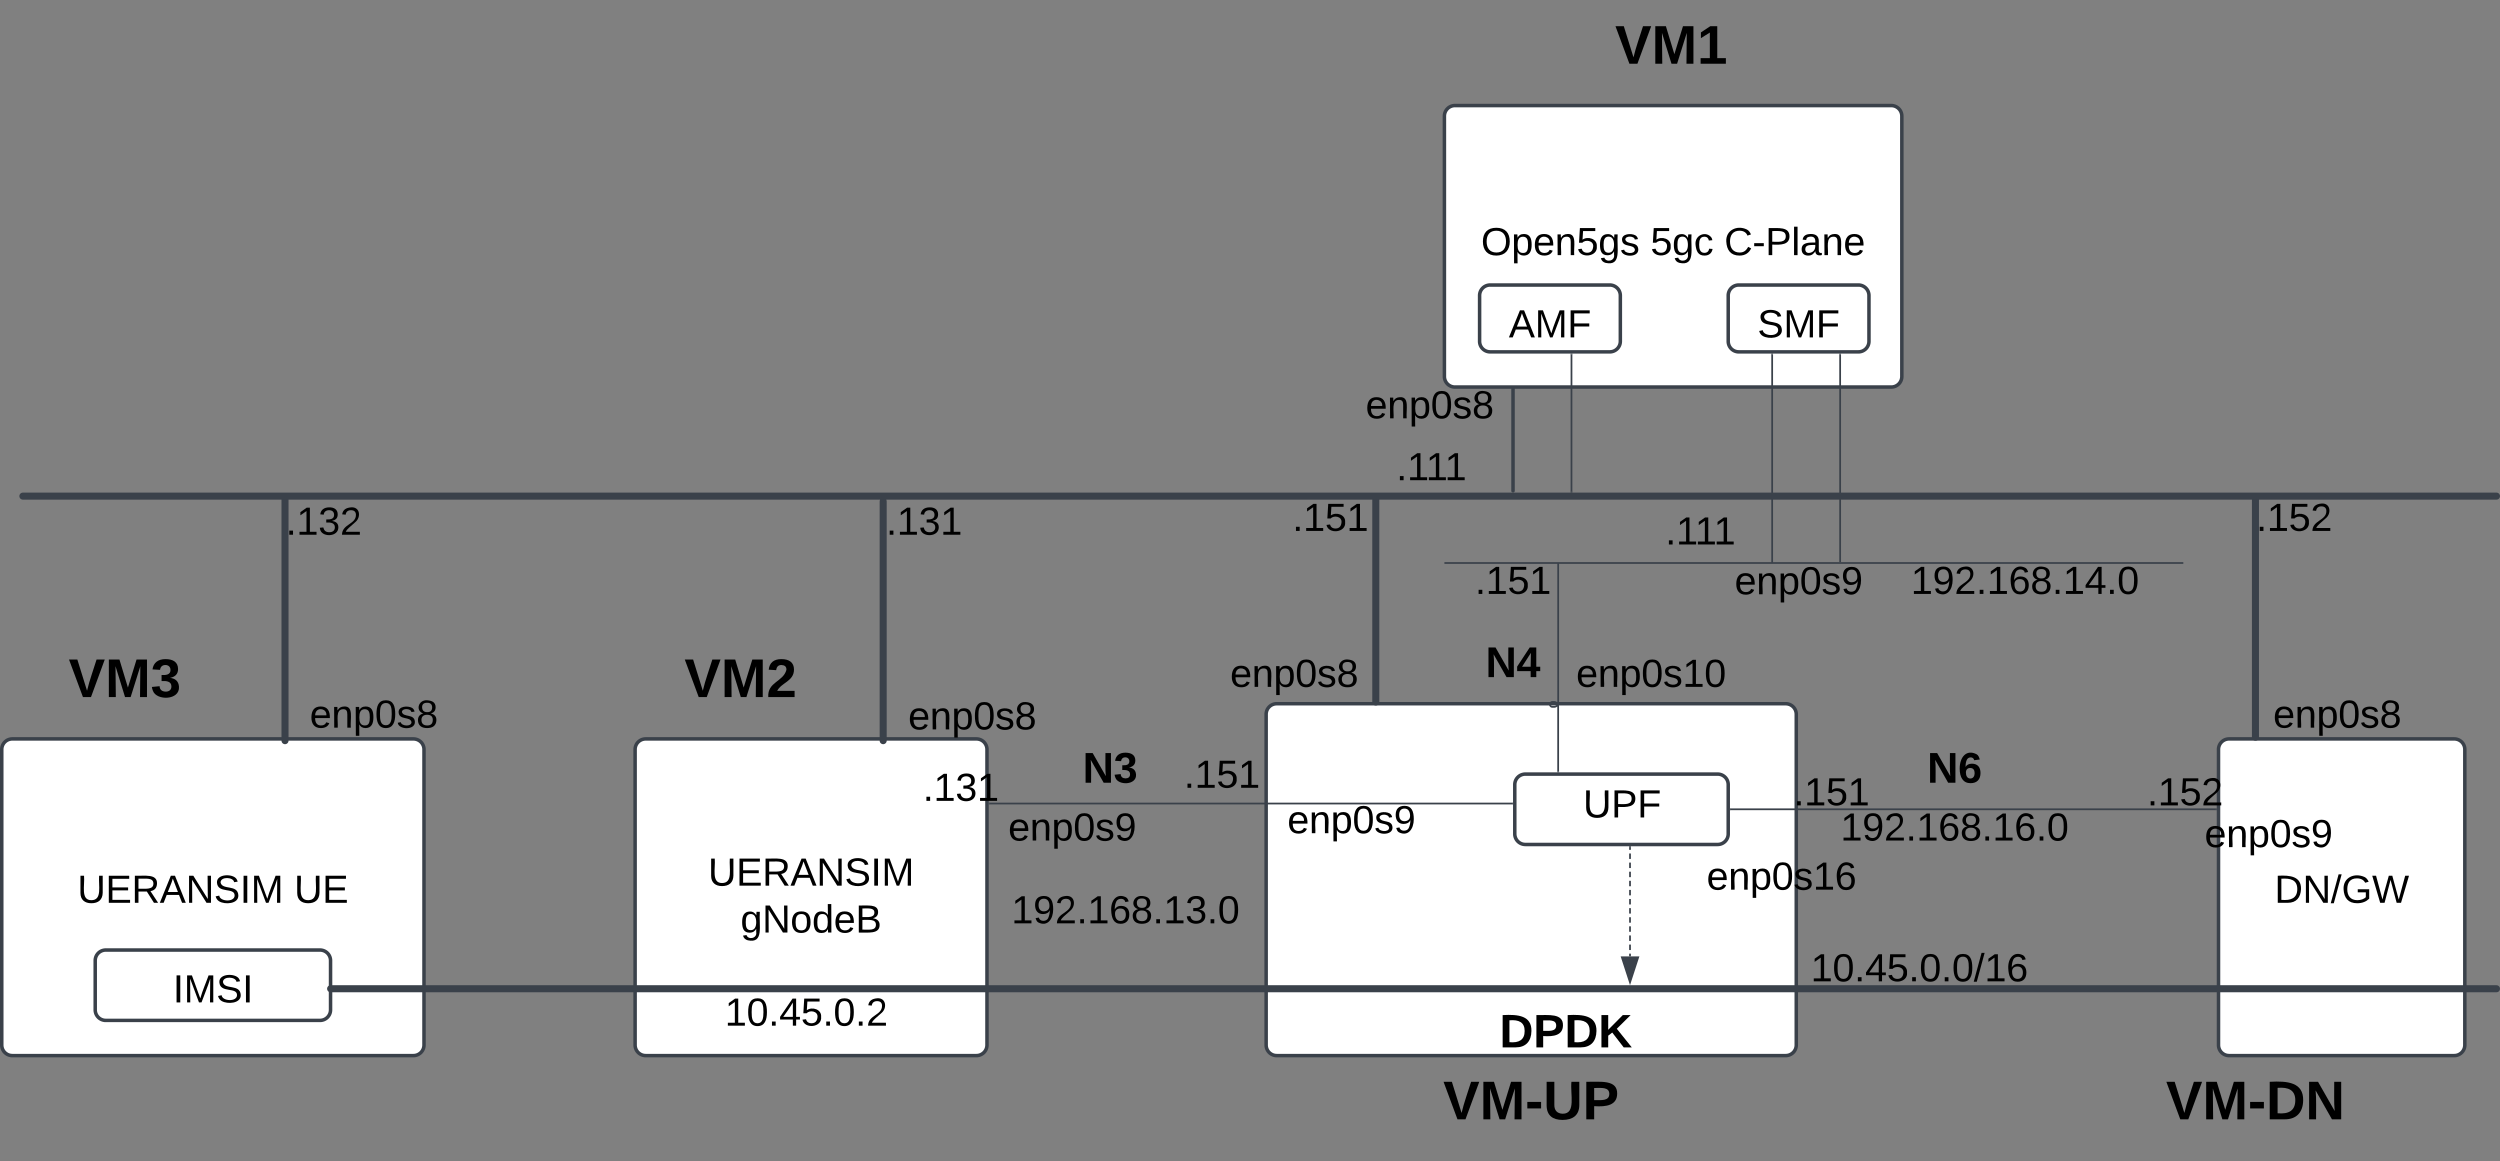 <svg xmlns="http://www.w3.org/2000/svg" xmlns:xlink="http://www.w3.org/1999/xlink" xmlns:lucid="lucid" width="1421" height="660"><rect width="100%" height="100%" fill="#808080" stroke="none"/><g transform="translate(201 140)" lucid:page-tab-id="0_0"><path d="M-200 286a6 6 0 0 1 6-6H34a6 6 0 0 1 6 6v168a6 6 0 0 1-6 6h-228a6 6 0 0 1-6-6z" stroke="#3a414a" stroke-width="2" fill="#fff"/><use xlink:href="#a" transform="matrix(1,0,0,1,-188,292) translate(30.994 81.153)"/><use xlink:href="#b" transform="matrix(1,0,0,1,-188,292) translate(154.204 81.153)"/><path d="M160 286a6 6 0 0 1 6-6h188a6 6 0 0 1 6 6v168a6 6 0 0 1-6 6H166a6 6 0 0 1-6-6z" stroke="#3a414a" stroke-width="2" fill="#fff"/><use xlink:href="#c" transform="matrix(1,0,0,1,172,292) translate(29.481 71.403)"/><use xlink:href="#d" transform="matrix(1,0,0,1,172,292) translate(47.907 98.069)"/><path d="M518.68 266a6 6 0 0 1 6-6H814a6 6 0 0 1 6 6v188a6 6 0 0 1-6 6H524.68a6 6 0 0 1-6-6zM1060 286a6 6 0 0 1 6-6h128a6 6 0 0 1 6 6v168a6 6 0 0 1-6 6h-128a6 6 0 0 1-6-6z" stroke="#3a414a" stroke-width="2" fill="#fff"/><use xlink:href="#e" transform="matrix(1,0,0,1,1072,292) translate(19.821 81.153)"/><path d="M620-74a6 6 0 0 1 6-6h248a6 6 0 0 1 6 6V74a6 6 0 0 1-6 6H626a6 6 0 0 1-6-6z" stroke="#3a414a" stroke-width="2" fill="#fff"/><use xlink:href="#f" transform="matrix(1,0,0,1,632,-68) translate(8.833 73.028)"/><use xlink:href="#g" transform="matrix(1,0,0,1,632,-68) translate(105.13 73.028)"/><use xlink:href="#h" transform="matrix(1,0,0,1,632,-68) translate(147.105 73.028)"/><path d="M-188 142h1406M-39 142v139M301 145v136M581 142v117M1081 143v136" stroke="#3a414a" stroke-width="4" stroke-linecap="round" fill="none"/><path d="M660 306a6 6 0 0 1 6-6h109.32a6 6 0 0 1 6 6v28a6 6 0 0 1-6 6H666a6 6 0 0 1-6-6z" stroke="#3a414a" stroke-width="2" fill="#fff"/><use xlink:href="#i" transform="matrix(1,0,0,1,665,305) translate(33.84 19.653)"/><path d="M640 28a6 6 0 0 1 6-6h68a6 6 0 0 1 6 6v26a6 6 0 0 1-6 6h-68a6 6 0 0 1-6-6z" stroke="#3a414a" stroke-width="2" fill="#fff"/><use xlink:href="#j" transform="matrix(1,0,0,1,652,34) translate(4.605 17.778)"/><path d="M781.32 28a6 6 0 0 1 6-6h68a6 6 0 0 1 6 6v26a6 6 0 0 1-6 6h-68a6 6 0 0 1-6-6z" stroke="#3a414a" stroke-width="2" fill="#fff"/><use xlink:href="#k" transform="matrix(1,0,0,1,793.323,34) translate(4.605 17.778)"/><path d="M659 81v58" stroke="#3a414a" stroke-width="2" stroke-linecap="round" fill="none"/><path d="M692.23 61.5v78" stroke="#3a414a" fill="none"/><path d="M692.7 61.5h-.94V61h.95zM692.7 140h-.94v-.5h.95z" stroke="#3a414a" stroke-width=".05" fill="#3a414a"/><path d="M806.3 61.5v118" stroke="#3a414a" fill="none"/><path d="M806.76 61.5h-.95V61h.96z" stroke="#3a414a" stroke-width=".05" fill="#3a414a"/><path d="M806.3 179.5v.5M844.94 61.5v118" stroke="#3a414a" fill="none"/><path d="M845.4 61.5h-.94V61h.95z" stroke="#3a414a" stroke-width=".05" fill="#3a414a"/><path d="M844.94 179.5v.5M620.5 180h419M620.5 180h-.5M1039.5 180h.5M684.67 180.5v78.95a2.33 2.33 0 0 1-2.33 2.33h-.95a1.4 1.4 0 0 1-1.4-1.4 1.4 1.4 0 0 1 1.4-1.38h.94a2.33 2.33 0 0 1 2.33 2.33v37.17M684.67 180.5v-.5" stroke="#3a414a" fill="none"/><path d="M685.15 299h-.95v-.5h.95z" stroke="#3a414a" stroke-width=".05" fill="#3a414a"/><path d="M782.82 320h275.68" stroke="#3a414a" fill="none"/><path d="M782.84 320.48h-.52v-.96h.52zM1059 320.48h-.5v-.96h.5z" stroke="#3a414a" stroke-width=".05" fill="#3a414a"/><path d="M361.5 316.73h297" stroke="#3a414a" fill="none"/><path d="M361.5 317.2h-.5v-.94h.5zM659 317.2h-.5v-.94h.5z" stroke="#3a414a" stroke-width=".05" fill="#3a414a"/><path d="M-146.88 406a6 6 0 0 1 6-6h121.76a6 6 0 0 1 6 6v28a6 6 0 0 1-6 6h-121.76a6 6 0 0 1-6-6z" stroke="#3a414a" stroke-width="2" fill="#fff"/><use xlink:href="#l" transform="matrix(1,0,0,1,-134.877,412) translate(32.191 17.778)"/><path d="M-13.08 422H1218" stroke="#3a414a" stroke-width="4" stroke-linecap="round" fill="none"/><path d="M629 226a6 6 0 0 1 6-6h48a6 6 0 0 1 6 6v28a6 6 0 0 1-6 6h-48a6 6 0 0 1-6-6z" fill="none"/><use xlink:href="#m" transform="matrix(1,0,0,1,629,220) translate(14.417 24.889)"/><path d="M880 286a6 6 0 0 1 6-6h48a6 6 0 0 1 6 6v28a6 6 0 0 1-6 6h-48a6 6 0 0 1-6-6z" fill="none"/><use xlink:href="#n" transform="matrix(1,0,0,1,880,280) translate(14.417 24.889)"/><path d="M400 286a6 6 0 0 1 6-6h48a6 6 0 0 1 6 6v28a6 6 0 0 1-6 6h-48a6 6 0 0 1-6-6z" fill="none"/><use xlink:href="#o" transform="matrix(1,0,0,1,400,280) translate(14.417 24.889)"/><path d="M160 226a6 6 0 0 1 6-6h108a6 6 0 0 1 6 6v48a6 6 0 0 1-6 6H166a6 6 0 0 1-6-6z" fill="none"/><use xlink:href="#p" transform="matrix(1,0,0,1,160,220) translate(28.068 36.222)"/><path d="M-190 226a6 6 0 0 1 6-6h108a6 6 0 0 1 6 6v48a6 6 0 0 1-6 6h-108a6 6 0 0 1-6-6z" fill="none"/><use xlink:href="#q" transform="matrix(1,0,0,1,-190,220) translate(28.068 36.222)"/><path d="M689-134a6 6 0 0 1 6-6h108a6 6 0 0 1 6 6v48a6 6 0 0 1-6 6H695a6 6 0 0 1-6-6z" fill="none"/><use xlink:href="#r" transform="matrix(1,0,0,1,689,-140) translate(28.068 36.222)"/><path d="M609.34 466a6 6 0 0 1 6-6h108a6 6 0 0 1 6 6v48a6 6 0 0 1-6 6h-108a6 6 0 0 1-6-6z" fill="none"/><use xlink:href="#s" transform="matrix(1,0,0,1,609.339,460) translate(10.006 36.222)"/><path d="M629 426a6 6 0 0 1 6-6h108a6 6 0 0 1 6 6v48a6 6 0 0 1-6 6H635a6 6 0 0 1-6-6z" fill="none"/><use xlink:href="#t" transform="matrix(1,0,0,1,629,420) translate(22.333 35.333)"/><path d="M725.5 341.5v1.55m0 2.07v3.1m0 2.08v3.1m0 2.08v3.1m0 2.07v3.1m0 2.08v3.1m0 2.07v3.1m0 2.08v3.1m0 2.08v3.1m0 2.07v3.1m0 2.08v3.12m0 2.07v3.1m0 2.06v1.56" stroke="#3a414a" fill="none"/><path d="M725.98 341.5h-.95v-.5h.95z" stroke="#3a414a" stroke-width=".05" fill="#3a414a"/><path d="M725.5 418.38l-4.63-14.26h9.27z" stroke="#3a414a" fill="#3a414a"/><path d="M1021 466a6 6 0 0 1 6-6h108a6 6 0 0 1 6 6v48a6 6 0 0 1-6 6h-108a6 6 0 0 1-6-6z" fill="none"/><use xlink:href="#u" transform="matrix(1,0,0,1,1021,460) translate(9.185 36.222)"/><path d="M-37 261.82a6 6 0 0 1 6-6h84.85a6 6 0 0 1 6 6V274a6 6 0 0 1-6 6H-31a6 6 0 0 1-6-6z" fill="none"/><use xlink:href="#v" transform="matrix(1,0,0,1,-37,255.816) translate(12.08 17.778)"/><path d="M303.15 262.82a6 6 0 0 1 6-6H394a6 6 0 0 1 6 6V275a6 6 0 0 1-6 6h-84.85a6 6 0 0 1-6-6z" fill="none"/><use xlink:href="#v" transform="matrix(1,0,0,1,303.148,256.816) translate(12.08 17.778)"/><path d="M360 326a6 6 0 0 1 6-6h84.85a6 6 0 0 1 6 6v12.18a6 6 0 0 1-6 6H366a6 6 0 0 1-6-6z" fill="none"/><use xlink:href="#w" transform="matrix(1,0,0,1,360,320) translate(12.08 17.778)"/><path d="M518.68 321.82a6 6 0 0 1 6-6h84.85a6 6 0 0 1 6 6V334a6 6 0 0 1-6 6h-84.85a6 6 0 0 1-6-6z" fill="none"/><use xlink:href="#w" transform="matrix(1,0,0,1,518.677,315.816) translate(12.08 17.778)"/><path d="M486.15 238.63a6 6 0 0 1 6-6H577a6 6 0 0 1 6 6v12.2a6 6 0 0 1-6 6h-84.85a6 6 0 0 1-6-6z" fill="none"/><use xlink:href="#v" transform="matrix(1,0,0,1,486.148,232.632) translate(12.08 17.778)"/><path d="M689 238.63a6 6 0 0 1 6-6h84.85a6 6 0 0 1 6 6v12.2a6 6 0 0 1-6 6H695a6 6 0 0 1-6-6z" fill="none"/><use xlink:href="#x" transform="matrix(1,0,0,1,689,232.632) translate(5.907 17.778)"/><path d="M772.9 186a6 6 0 0 1 6-6h84.85a6 6 0 0 1 6 6v12.18a6 6 0 0 1-6 6H778.9a6 6 0 0 1-6-6z" fill="none"/><use xlink:href="#w" transform="matrix(1,0,0,1,772.897,180) translate(12.08 17.778)"/><path d="M860 326a6 6 0 0 1 6-6h88a6 6 0 0 1 6 6v8a6 6 0 0 1-6 6h-88a6 6 0 0 1-6-6z" fill="none"/><use xlink:href="#y" transform="matrix(1,0,0,1,860,320) translate(-14.815 17.778)"/><path d="M840 406a6 6 0 0 1 6-6h88a6 6 0 0 1 6 6v8a6 6 0 0 1-6 6h-88a6 6 0 0 1-6-6z" fill="none"/><use xlink:href="#z" transform="matrix(1,0,0,1,840,400) translate(-11.728 17.778)"/><path d="M1021 306a6 6 0 0 1 6-6h28a6 6 0 0 1 6 6v8a6 6 0 0 1-6 6h-28a6 6 0 0 1-6-6z" fill="none"/><use xlink:href="#A" transform="matrix(1,0,0,1,1021,300) translate(-1.605 17.778)"/><path d="M820 306a6 6 0 0 1 6-6h28a6 6 0 0 1 6 6v8a6 6 0 0 1-6 6h-28a6 6 0 0 1-6-6z" fill="none"/><use xlink:href="#B" transform="matrix(1,0,0,1,820,300) translate(-1.605 17.778)"/><path d="M1079 261.82a6 6 0 0 1 6-6h84.85a6 6 0 0 1 6 6V274a6 6 0 0 1-6 6H1085a6 6 0 0 1-6-6z" fill="none"/><use xlink:href="#v" transform="matrix(1,0,0,1,1079,255.816) translate(12.08 17.778)"/><path d="M1040 329.72a6 6 0 0 1 6-6h84.85a6 6 0 0 1 6 6v12.2a6 6 0 0 1-6 6H1046a6 6 0 0 1-6-6z" fill="none"/><use xlink:href="#w" transform="matrix(1,0,0,1,1040,323.724) translate(12.08 17.778)"/><path d="M763.15 353.9a6 6 0 0 1 6-6H854a6 6 0 0 1 6 6v12.2a6 6 0 0 1-6 6h-84.85a6 6 0 0 1-6-6z" fill="none"/><use xlink:href="#C" transform="matrix(1,0,0,1,763.148,347.908) translate(5.907 17.778)"/><path d="M563.15 86a6 6 0 0 1 6-6H654a6 6 0 0 1 6 6v12.18a6 6 0 0 1-6 6h-84.85a6 6 0 0 1-6-6z" fill="none"/><use xlink:href="#v" transform="matrix(1,0,0,1,563.148,80) translate(12.08 17.778)"/><path d="M1083 150a6 6 0 0 1 6-6h28a6 6 0 0 1 6 6v8a6 6 0 0 1-6 6h-28a6 6 0 0 1-6-6z" fill="none"/><use xlink:href="#A" transform="matrix(1,0,0,1,1083,144) translate(-1.605 17.778)"/><path d="M900 185.82a6 6 0 0 1 6-6h88a6 6 0 0 1 6 6v8a6 6 0 0 1-6 6h-88a6 6 0 0 1-6-6z" fill="none"/><use xlink:href="#D" transform="matrix(1,0,0,1,900,179.816) translate(-14.815 17.778)"/><path d="M388.75 373.05a6 6 0 0 1 6-6h88a6 6 0 0 1 6 6v8a6 6 0 0 1-6 6h-88a6 6 0 0 1-6-6z" fill="none"/><use xlink:href="#E" transform="matrix(1,0,0,1,388.751,367.052) translate(-14.815 17.778)"/><path d="M473.53 296a6 6 0 0 1 6-6h28a6 6 0 0 1 6 6v8a6 6 0 0 1-6 6h-28a6 6 0 0 1-6-6z" fill="none"/><use xlink:href="#B" transform="matrix(1,0,0,1,473.531,290) translate(-1.605 17.778)"/><path d="M639 185.82a6 6 0 0 1 6-6h28a6 6 0 0 1 6 6v8a6 6 0 0 1-6 6h-28a6 6 0 0 1-6-6z" fill="none"/><use xlink:href="#B" transform="matrix(1,0,0,1,639,179.816) translate(-1.605 17.778)"/><path d="M207.34 431.2a6 6 0 0 1 6-6h88a6 6 0 0 1 6 6v8a6 6 0 0 1-6 6h-88a6 6 0 0 1-6-6z" fill="none"/><use xlink:href="#F" transform="matrix(1,0,0,1,207.342,425.215) translate(3.704 17.778)"/><path d="M535.2 150a6 6 0 0 1 6-6h28a6 6 0 0 1 6 6v8a6 6 0 0 1-6 6h-28a6 6 0 0 1-6-6z" fill="none"/><use xlink:href="#B" transform="matrix(1,0,0,1,535.187,144) translate(-1.605 17.778)"/><path d="M592.6 121.18a6 6 0 0 1 6-6h28a6 6 0 0 1 6 6v8a6 6 0 0 1-6 6h-28a6 6 0 0 1-6-6z" fill="none"/><use xlink:href="#G" transform="matrix(1,0,0,1,592.591,115.18) translate(0.062 17.778)"/><path d="M745.5 157.7a6 6 0 0 1 6-6h28a6 6 0 0 1 6 6v8a6 6 0 0 1-6 6h-28a6 6 0 0 1-6-6z" fill="none"/><use xlink:href="#G" transform="matrix(1,0,0,1,745.494,151.71) translate(0.062 17.778)"/><path d="M325.13 303.43a6 6 0 0 1 6-6h28a6 6 0 0 1 6 6v8a6 6 0 0 1-6 6h-28a6 6 0 0 1-6-6z" fill="none"/><use xlink:href="#H" transform="matrix(1,0,0,1,325.133,297.43) translate(-1.605 17.778)"/><path d="M304.27 152.17a6 6 0 0 1 6-6h28a6 6 0 0 1 6 6v8a6 6 0 0 1-6 6h-28a6 6 0 0 1-6-6z" fill="none"/><g><use xlink:href="#H" transform="matrix(1,0,0,1,304.269,146.167) translate(-1.605 17.778)"/></g><path d="M-37 152.17a6 6 0 0 1 6-6h28a6 6 0 0 1 6 6v8a6 6 0 0 1-6 6h-28a6 6 0 0 1-6-6z" fill="none"/><g><use xlink:href="#I" transform="matrix(1,0,0,1,-37,146.167) translate(-1.605 17.778)"/></g><defs><path d="M232-93c-1 65-40 97-104 97C67 4 28-28 28-90v-158h33c8 89-33 224 67 224 102 0 64-133 71-224h33v155" id="J"/><path d="M30 0v-248h187v28H63v79h144v27H63v87h162V0H30" id="K"/><path d="M233-177c-1 41-23 64-60 70L243 0h-38l-65-103H63V0H30v-248c88 3 205-21 203 71zM63-129c60-2 137 13 137-47 0-61-80-42-137-45v92" id="L"/><path d="M205 0l-28-72H64L36 0H1l101-248h38L239 0h-34zm-38-99l-47-123c-12 45-31 82-46 123h93" id="M"/><path d="M190 0L58-211 59 0H30v-248h39L202-35l-2-213h31V0h-41" id="N"/><path d="M185-189c-5-48-123-54-124 2 14 75 158 14 163 119 3 78-121 87-175 55-17-10-28-26-33-46l33-7c5 56 141 63 141-1 0-78-155-14-162-118-5-82 145-84 179-34 5 7 8 16 11 25" id="O"/><path d="M33 0v-248h34V0H33" id="P"/><path d="M240 0l2-218c-23 76-54 145-80 218h-23L58-218 59 0H30v-248h44l77 211c21-75 51-140 76-211h43V0h-30" id="Q"/><g id="a"><use transform="matrix(0.062,0,0,0.062,0,0)" xlink:href="#J"/><use transform="matrix(0.062,0,0,0.062,15.988,0)" xlink:href="#K"/><use transform="matrix(0.062,0,0,0.062,30.802,0)" xlink:href="#L"/><use transform="matrix(0.062,0,0,0.062,46.79,0)" xlink:href="#M"/><use transform="matrix(0.062,0,0,0.062,61.605,0)" xlink:href="#N"/><use transform="matrix(0.062,0,0,0.062,77.593,0)" xlink:href="#O"/><use transform="matrix(0.062,0,0,0.062,92.407,0)" xlink:href="#P"/><use transform="matrix(0.062,0,0,0.062,98.58,0)" xlink:href="#Q"/></g><g id="b"><use transform="matrix(0.062,0,0,0.062,0,0)" xlink:href="#J"/><use transform="matrix(0.062,0,0,0.062,15.988,0)" xlink:href="#K"/></g><g id="c"><use transform="matrix(0.062,0,0,0.062,0,0)" xlink:href="#J"/><use transform="matrix(0.062,0,0,0.062,15.988,0)" xlink:href="#K"/><use transform="matrix(0.062,0,0,0.062,30.802,0)" xlink:href="#L"/><use transform="matrix(0.062,0,0,0.062,46.79,0)" xlink:href="#M"/><use transform="matrix(0.062,0,0,0.062,61.605,0)" xlink:href="#N"/><use transform="matrix(0.062,0,0,0.062,77.593,0)" xlink:href="#O"/><use transform="matrix(0.062,0,0,0.062,92.407,0)" xlink:href="#P"/><use transform="matrix(0.062,0,0,0.062,98.58,0)" xlink:href="#Q"/></g><path d="M177-190C167-65 218 103 67 71c-23-6-38-20-44-43l32-5c15 47 100 32 89-28v-30C133-14 115 1 83 1 29 1 15-40 15-95c0-56 16-97 71-98 29-1 48 16 59 35 1-10 0-23 2-32h30zM94-22c36 0 50-32 50-73 0-42-14-75-50-75-39 0-46 34-46 75s6 73 46 73" id="R"/><path d="M100-194c62-1 85 37 85 99 1 63-27 99-86 99S16-35 15-95c0-66 28-99 85-99zM99-20c44 1 53-31 53-75 0-43-8-75-51-75s-53 32-53 75 10 74 51 75" id="S"/><path d="M85-194c31 0 48 13 60 33l-1-100h32l1 261h-30c-2-10 0-23-3-31C134-8 116 4 85 4 32 4 16-35 15-94c0-66 23-100 70-100zm9 24c-40 0-46 34-46 75 0 40 6 74 45 74 42 0 51-32 51-76 0-42-9-74-50-73" id="T"/><path d="M100-194c63 0 86 42 84 106H49c0 40 14 67 53 68 26 1 43-12 49-29l28 8c-11 28-37 45-77 45C44 4 14-33 15-96c1-61 26-98 85-98zm52 81c6-60-76-77-97-28-3 7-6 17-6 28h103" id="U"/><path d="M160-131c35 5 61 23 61 61C221 17 115-2 30 0v-248c76 3 177-17 177 60 0 33-19 50-47 57zm-97-11c50-1 110 9 110-42 0-47-63-36-110-37v79zm0 115c55-2 124 14 124-45 0-56-70-42-124-44v89" id="V"/><g id="d"><use transform="matrix(0.062,0,0,0.062,0,0)" xlink:href="#R"/><use transform="matrix(0.062,0,0,0.062,12.346,0)" xlink:href="#N"/><use transform="matrix(0.062,0,0,0.062,28.333,0)" xlink:href="#S"/><use transform="matrix(0.062,0,0,0.062,40.679,0)" xlink:href="#T"/><use transform="matrix(0.062,0,0,0.062,53.025,0)" xlink:href="#U"/><use transform="matrix(0.062,0,0,0.062,65.37,0)" xlink:href="#V"/></g><path d="M30-248c118-7 216 8 213 122C240-48 200 0 122 0H30v-248zM63-27c89 8 146-16 146-99s-60-101-146-95v194" id="W"/><path d="M0 4l72-265h28L28 4H0" id="X"/><path d="M143 4C61 4 22-44 18-125c-5-107 100-154 193-111 17 8 29 25 37 43l-32 9c-13-25-37-40-76-40-61 0-88 39-88 99 0 61 29 100 91 101 35 0 62-11 79-27v-45h-74v-28h105v86C228-13 192 4 143 4" id="Y"/><path d="M266 0h-40l-56-210L115 0H75L2-248h35L96-30l15-64 43-154h32l59 218 59-218h35" id="Z"/><g id="e"><use transform="matrix(0.062,0,0,0.062,0,0)" xlink:href="#W"/><use transform="matrix(0.062,0,0,0.062,15.988,0)" xlink:href="#N"/><use transform="matrix(0.062,0,0,0.062,31.975,0)" xlink:href="#X"/><use transform="matrix(0.062,0,0,0.062,38.148,0)" xlink:href="#Y"/><use transform="matrix(0.062,0,0,0.062,55.432,0)" xlink:href="#Z"/></g><path d="M140-251c81 0 123 46 123 126C263-46 219 4 140 4 59 4 17-45 17-125s42-126 123-126zm0 227c63 0 89-41 89-101s-29-99-89-99c-61 0-89 39-89 99S79-25 140-24" id="aa"/><path d="M115-194c55 1 70 41 70 98S169 2 115 4C84 4 66-9 55-30l1 105H24l-1-265h31l2 30c10-21 28-34 59-34zm-8 174c40 0 45-34 45-75s-6-73-45-74c-42 0-51 32-51 76 0 43 10 73 51 73" id="ab"/><path d="M117-194c89-4 53 116 60 194h-32v-121c0-31-8-49-39-48C34-167 62-67 57 0H25l-1-190h30c1 10-1 24 2 32 11-22 29-35 61-36" id="ac"/><path d="M54-142c48-35 137-8 131 61C196 18 31 33 14-55l32-4c7 23 22 37 52 37 35-1 51-22 54-58 4-55-73-65-99-34H22l8-134h141v27H59" id="ad"/><path d="M135-143c-3-34-86-38-87 0 15 53 115 12 119 90S17 21 10-45l28-5c4 36 97 45 98 0-10-56-113-15-118-90-4-57 82-63 122-42 12 7 21 19 24 35" id="ae"/><g id="f"><use transform="matrix(0.062,0,0,0.062,0,0)" xlink:href="#aa"/><use transform="matrix(0.062,0,0,0.062,17.284,0)" xlink:href="#ab"/><use transform="matrix(0.062,0,0,0.062,29.63,0)" xlink:href="#U"/><use transform="matrix(0.062,0,0,0.062,41.975,0)" xlink:href="#ac"/><use transform="matrix(0.062,0,0,0.062,54.321,0)" xlink:href="#ad"/><use transform="matrix(0.062,0,0,0.062,66.667,0)" xlink:href="#R"/><use transform="matrix(0.062,0,0,0.062,79.012,0)" xlink:href="#ae"/></g><path d="M96-169c-40 0-48 33-48 73s9 75 48 75c24 0 41-14 43-38l32 2c-6 37-31 61-74 61-59 0-76-41-82-99-10-93 101-131 147-64 4 7 5 14 7 22l-32 3c-4-21-16-35-41-35" id="af"/><g id="g"><use transform="matrix(0.062,0,0,0.062,0,0)" xlink:href="#ad"/><use transform="matrix(0.062,0,0,0.062,12.346,0)" xlink:href="#R"/><use transform="matrix(0.062,0,0,0.062,24.691,0)" xlink:href="#af"/></g><path d="M212-179c-10-28-35-45-73-45-59 0-87 40-87 99 0 60 29 101 89 101 43 0 62-24 78-52l27 14C228-24 195 4 139 4 59 4 22-46 18-125c-6-104 99-153 187-111 19 9 31 26 39 46" id="ag"/><path d="M16-82v-28h88v28H16" id="ah"/><path d="M30-248c87 1 191-15 191 75 0 78-77 80-158 76V0H30v-248zm33 125c57 0 124 11 124-50 0-59-68-47-124-48v98" id="ai"/><path d="M24 0v-261h32V0H24" id="aj"/><path d="M141-36C126-15 110 5 73 4 37 3 15-17 15-53c-1-64 63-63 125-63 3-35-9-54-41-54-24 1-41 7-42 31l-33-3c5-37 33-52 76-52 45 0 72 20 72 64v82c-1 20 7 32 28 27v20c-31 9-61-2-59-35zM48-53c0 20 12 33 32 33 41-3 63-29 60-74-43 2-92-5-92 41" id="ak"/><g id="h"><use transform="matrix(0.062,0,0,0.062,0,0)" xlink:href="#ag"/><use transform="matrix(0.062,0,0,0.062,15.988,0)" xlink:href="#ah"/><use transform="matrix(0.062,0,0,0.062,23.333,0)" xlink:href="#ai"/><use transform="matrix(0.062,0,0,0.062,38.148,0)" xlink:href="#aj"/><use transform="matrix(0.062,0,0,0.062,43.025,0)" xlink:href="#ak"/><use transform="matrix(0.062,0,0,0.062,55.37,0)" xlink:href="#ac"/><use transform="matrix(0.062,0,0,0.062,67.716,0)" xlink:href="#U"/></g><path d="M63-220v92h138v28H63V0H30v-248h175v28H63" id="al"/><g id="i"><use transform="matrix(0.062,0,0,0.062,0,0)" xlink:href="#J"/><use transform="matrix(0.062,0,0,0.062,15.988,0)" xlink:href="#ai"/><use transform="matrix(0.062,0,0,0.062,30.802,0)" xlink:href="#al"/></g><g id="j"><use transform="matrix(0.062,0,0,0.062,0,0)" xlink:href="#M"/><use transform="matrix(0.062,0,0,0.062,14.815,0)" xlink:href="#Q"/><use transform="matrix(0.062,0,0,0.062,33.272,0)" xlink:href="#al"/></g><g id="k"><use transform="matrix(0.062,0,0,0.062,0,0)" xlink:href="#O"/><use transform="matrix(0.062,0,0,0.062,14.815,0)" xlink:href="#Q"/><use transform="matrix(0.062,0,0,0.062,33.272,0)" xlink:href="#al"/></g><g id="l"><use transform="matrix(0.062,0,0,0.062,0,0)" xlink:href="#P"/><use transform="matrix(0.062,0,0,0.062,6.173,0)" xlink:href="#Q"/><use transform="matrix(0.062,0,0,0.062,24.63,0)" xlink:href="#O"/><use transform="matrix(0.062,0,0,0.062,39.444,0)" xlink:href="#P"/></g><path d="M175 0L67-191c6 58 2 128 3 191H24v-248h59L193-55c-6-58-2-129-3-193h46V0h-61" id="am"/><path d="M165-50V0h-47v-50H5v-38l105-160h55v161h33v37h-33zm-47-37l2-116L46-87h72" id="an"/><g id="m"><use transform="matrix(0.068,0,0,0.068,0,0)" xlink:href="#am"/><use transform="matrix(0.068,0,0,0.068,17.586,0)" xlink:href="#an"/></g><path d="M115-159c48 0 72 30 72 78 0 54-30 85-83 85-64 0-91-50-91-122 0-98 58-163 141-120 15 8 21 24 27 44l-47 6c-5-31-48-31-61-4-7 14-11 33-11 60 9-17 28-27 53-27zM102-35c24 0 36-20 36-45s-11-43-37-43c-23 0-36 14-36 38 0 27 11 50 37 50" id="ao"/><g id="n"><use transform="matrix(0.068,0,0,0.068,0,0)" xlink:href="#am"/><use transform="matrix(0.068,0,0,0.068,17.586,0)" xlink:href="#ao"/></g><path d="M128-127c34 4 56 21 59 58 7 91-148 94-172 28-4-9-6-17-7-26l51-5c1 24 16 35 40 36 23 0 39-12 38-36-1-31-31-36-65-34v-40c32 2 59-3 59-33 0-20-13-33-34-33s-33 13-35 32l-50-3c6-44 37-68 86-68 50 0 83 20 83 66 0 35-22 52-53 58" id="ap"/><g id="o"><use transform="matrix(0.068,0,0,0.068,0,0)" xlink:href="#am"/><use transform="matrix(0.068,0,0,0.068,17.586,0)" xlink:href="#ap"/></g><path d="M147 0H94L2-248h55l64 206c17-72 42-137 63-206h54" id="aq"/><path d="M230 0l2-204L168 0h-37L68-204 70 0H24v-248h70l56 185 57-185h69V0h-46" id="ar"/><path d="M182-182c0 78-84 86-111 141h115V0H12c-6-101 99-100 120-180 1-22-12-31-33-32-23 0-32 14-35 34l-49-3c5-45 32-70 84-70 51 0 83 22 83 69" id="as"/><g id="p"><use transform="matrix(0.086,0,0,0.086,0,0)" xlink:href="#aq"/><use transform="matrix(0.086,0,0,0.086,20.741,0)" xlink:href="#ar"/><use transform="matrix(0.086,0,0,0.086,46.58,0)" xlink:href="#as"/></g><g id="q"><use transform="matrix(0.086,0,0,0.086,0,0)" xlink:href="#aq"/><use transform="matrix(0.086,0,0,0.086,20.741,0)" xlink:href="#ar"/><use transform="matrix(0.086,0,0,0.086,46.58,0)" xlink:href="#ap"/></g><path d="M23 0v-37h61v-169l-59 37v-38l62-41h46v211h57V0H23" id="at"/><g id="r"><use transform="matrix(0.086,0,0,0.086,0,0)" xlink:href="#aq"/><use transform="matrix(0.086,0,0,0.086,20.741,0)" xlink:href="#ar"/><use transform="matrix(0.086,0,0,0.086,46.58,0)" xlink:href="#at"/></g><path d="M14-72v-43h91v43H14" id="au"/><path d="M238-95c0 69-44 99-111 99C63 4 22-25 22-93v-155h51v151c-1 38 19 59 55 60 90 1 49-130 58-211h52v153" id="av"/><path d="M24-248c93 1 206-16 204 79-1 75-69 88-152 82V0H24v-248zm52 121c47 0 100 7 100-41 0-47-54-39-100-39v80" id="aw"/><g id="s"><use transform="matrix(0.086,0,0,0.086,0,0)" xlink:href="#aq"/><use transform="matrix(0.086,0,0,0.086,20.741,0)" xlink:href="#ar"/><use transform="matrix(0.086,0,0,0.086,46.58,0)" xlink:href="#au"/><use transform="matrix(0.086,0,0,0.086,56.864,0)" xlink:href="#av"/><use transform="matrix(0.086,0,0,0.086,79.247,0)" xlink:href="#aw"/></g><path d="M24-248c120-7 223 5 221 122C244-46 201 0 124 0H24v-248zM76-40c74 7 117-18 117-86 0-67-45-88-117-82v168" id="ax"/><path d="M195 0l-88-114-31 24V0H24v-248h52v113l112-113h60L142-143 257 0h-62" id="ay"/><g id="t"><use transform="matrix(0.074,0,0,0.074,0,0)" xlink:href="#ax"/><use transform="matrix(0.074,0,0,0.074,19.185,0)" xlink:href="#aw"/><use transform="matrix(0.074,0,0,0.074,36.963,0)" xlink:href="#ax"/><use transform="matrix(0.074,0,0,0.074,56.148,0)" xlink:href="#ay"/></g><g id="u"><use transform="matrix(0.086,0,0,0.086,0,0)" xlink:href="#aq"/><use transform="matrix(0.086,0,0,0.086,20.741,0)" xlink:href="#ar"/><use transform="matrix(0.086,0,0,0.086,46.58,0)" xlink:href="#au"/><use transform="matrix(0.086,0,0,0.086,56.864,0)" xlink:href="#ax"/><use transform="matrix(0.086,0,0,0.086,79.247,0)" xlink:href="#am"/></g><path d="M101-251c68 0 85 55 85 127S166 4 100 4C33 4 14-52 14-124c0-73 17-127 87-127zm-1 229c47 0 54-49 54-102s-4-102-53-102c-51 0-55 48-55 102 0 53 5 102 54 102" id="az"/><path d="M134-131c28 9 52 24 51 62-1 50-34 73-85 73S17-19 16-69c0-36 21-54 49-61-75-25-45-126 34-121 46 3 78 18 79 63 0 33-17 51-44 57zm-34-11c31 1 46-15 46-44 0-28-17-43-47-42-29 0-46 13-45 42 1 28 16 44 46 44zm1 122c35 0 51-18 51-52 0-30-18-46-53-46-33 0-51 17-51 47 0 34 19 51 53 51" id="aA"/><g id="v"><use transform="matrix(0.062,0,0,0.062,0,0)" xlink:href="#U"/><use transform="matrix(0.062,0,0,0.062,12.346,0)" xlink:href="#ac"/><use transform="matrix(0.062,0,0,0.062,24.691,0)" xlink:href="#ab"/><use transform="matrix(0.062,0,0,0.062,37.037,0)" xlink:href="#az"/><use transform="matrix(0.062,0,0,0.062,49.383,0)" xlink:href="#ae"/><use transform="matrix(0.062,0,0,0.062,60.494,0)" xlink:href="#aA"/></g><path d="M99-251c64 0 84 50 84 122C183-37 130 33 47-8c-14-7-20-23-25-40l30-5c6 39 69 39 84 7 9-19 16-44 16-74-10 22-31 35-62 35-49 0-73-33-73-83 0-54 28-83 82-83zm-1 141c31-1 51-18 51-49 0-36-14-67-51-67-34 0-49 23-49 58 0 34 15 58 49 58" id="aB"/><g id="w"><use transform="matrix(0.062,0,0,0.062,0,0)" xlink:href="#U"/><use transform="matrix(0.062,0,0,0.062,12.346,0)" xlink:href="#ac"/><use transform="matrix(0.062,0,0,0.062,24.691,0)" xlink:href="#ab"/><use transform="matrix(0.062,0,0,0.062,37.037,0)" xlink:href="#az"/><use transform="matrix(0.062,0,0,0.062,49.383,0)" xlink:href="#ae"/><use transform="matrix(0.062,0,0,0.062,60.494,0)" xlink:href="#aB"/></g><path d="M27 0v-27h64v-190l-56 39v-29l58-41h29v221h61V0H27" id="aC"/><g id="x"><use transform="matrix(0.062,0,0,0.062,0,0)" xlink:href="#U"/><use transform="matrix(0.062,0,0,0.062,12.346,0)" xlink:href="#ac"/><use transform="matrix(0.062,0,0,0.062,24.691,0)" xlink:href="#ab"/><use transform="matrix(0.062,0,0,0.062,37.037,0)" xlink:href="#az"/><use transform="matrix(0.062,0,0,0.062,49.383,0)" xlink:href="#ae"/><use transform="matrix(0.062,0,0,0.062,60.494,0)" xlink:href="#aC"/><use transform="matrix(0.062,0,0,0.062,72.84,0)" xlink:href="#az"/></g><path d="M101-251c82-7 93 87 43 132L82-64C71-53 59-42 53-27h129V0H18c2-99 128-94 128-182 0-28-16-43-45-43s-46 15-49 41l-32-3c6-41 34-60 81-64" id="aD"/><path d="M33 0v-38h34V0H33" id="aE"/><path d="M110-160c48 1 74 30 74 79 0 53-28 85-80 85-65 0-83-55-86-122-5-90 50-162 133-122 14 7 22 21 27 39l-31 6c-5-40-67-38-82-6-9 19-15 44-15 74 11-20 30-34 60-33zm-7 138c34 0 49-23 49-58s-16-56-50-56c-29 0-50 16-49 49 1 36 15 65 50 65" id="aF"/><g id="y"><use transform="matrix(0.062,0,0,0.062,0,0)" xlink:href="#aC"/><use transform="matrix(0.062,0,0,0.062,12.346,0)" xlink:href="#aB"/><use transform="matrix(0.062,0,0,0.062,24.691,0)" xlink:href="#aD"/><use transform="matrix(0.062,0,0,0.062,37.037,0)" xlink:href="#aE"/><use transform="matrix(0.062,0,0,0.062,43.21,0)" xlink:href="#aC"/><use transform="matrix(0.062,0,0,0.062,55.556,0)" xlink:href="#aF"/><use transform="matrix(0.062,0,0,0.062,67.901,0)" xlink:href="#aA"/><use transform="matrix(0.062,0,0,0.062,80.247,0)" xlink:href="#aE"/><use transform="matrix(0.062,0,0,0.062,86.42,0)" xlink:href="#aC"/><use transform="matrix(0.062,0,0,0.062,98.765,0)" xlink:href="#aF"/><use transform="matrix(0.062,0,0,0.062,111.111,0)" xlink:href="#aE"/><use transform="matrix(0.062,0,0,0.062,117.284,0)" xlink:href="#az"/></g><path d="M155-56V0h-30v-56H8v-25l114-167h33v167h35v25h-35zm-30-156c-27 46-58 90-88 131h88v-131" id="aG"/><g id="z"><use transform="matrix(0.062,0,0,0.062,0,0)" xlink:href="#aC"/><use transform="matrix(0.062,0,0,0.062,12.346,0)" xlink:href="#az"/><use transform="matrix(0.062,0,0,0.062,24.691,0)" xlink:href="#aE"/><use transform="matrix(0.062,0,0,0.062,30.864,0)" xlink:href="#aG"/><use transform="matrix(0.062,0,0,0.062,43.21,0)" xlink:href="#ad"/><use transform="matrix(0.062,0,0,0.062,55.556,0)" xlink:href="#aE"/><use transform="matrix(0.062,0,0,0.062,61.728,0)" xlink:href="#az"/><use transform="matrix(0.062,0,0,0.062,74.074,0)" xlink:href="#aE"/><use transform="matrix(0.062,0,0,0.062,80.247,0)" xlink:href="#az"/><use transform="matrix(0.062,0,0,0.062,92.593,0)" xlink:href="#X"/><use transform="matrix(0.062,0,0,0.062,98.765,0)" xlink:href="#aC"/><use transform="matrix(0.062,0,0,0.062,111.111,0)" xlink:href="#aF"/></g><g id="A"><use transform="matrix(0.062,0,0,0.062,0,0)" xlink:href="#aE"/><use transform="matrix(0.062,0,0,0.062,6.173,0)" xlink:href="#aC"/><use transform="matrix(0.062,0,0,0.062,18.519,0)" xlink:href="#ad"/><use transform="matrix(0.062,0,0,0.062,30.864,0)" xlink:href="#aD"/></g><g id="B"><use transform="matrix(0.062,0,0,0.062,0,0)" xlink:href="#aE"/><use transform="matrix(0.062,0,0,0.062,6.173,0)" xlink:href="#aC"/><use transform="matrix(0.062,0,0,0.062,18.519,0)" xlink:href="#ad"/><use transform="matrix(0.062,0,0,0.062,30.864,0)" xlink:href="#aC"/></g><g id="C"><use transform="matrix(0.062,0,0,0.062,0,0)" xlink:href="#U"/><use transform="matrix(0.062,0,0,0.062,12.346,0)" xlink:href="#ac"/><use transform="matrix(0.062,0,0,0.062,24.691,0)" xlink:href="#ab"/><use transform="matrix(0.062,0,0,0.062,37.037,0)" xlink:href="#az"/><use transform="matrix(0.062,0,0,0.062,49.383,0)" xlink:href="#ae"/><use transform="matrix(0.062,0,0,0.062,60.494,0)" xlink:href="#aC"/><use transform="matrix(0.062,0,0,0.062,72.84,0)" xlink:href="#aF"/></g><g id="D"><use transform="matrix(0.062,0,0,0.062,0,0)" xlink:href="#aC"/><use transform="matrix(0.062,0,0,0.062,12.346,0)" xlink:href="#aB"/><use transform="matrix(0.062,0,0,0.062,24.691,0)" xlink:href="#aD"/><use transform="matrix(0.062,0,0,0.062,37.037,0)" xlink:href="#aE"/><use transform="matrix(0.062,0,0,0.062,43.21,0)" xlink:href="#aC"/><use transform="matrix(0.062,0,0,0.062,55.556,0)" xlink:href="#aF"/><use transform="matrix(0.062,0,0,0.062,67.901,0)" xlink:href="#aA"/><use transform="matrix(0.062,0,0,0.062,80.247,0)" xlink:href="#aE"/><use transform="matrix(0.062,0,0,0.062,86.42,0)" xlink:href="#aC"/><use transform="matrix(0.062,0,0,0.062,98.765,0)" xlink:href="#aG"/><use transform="matrix(0.062,0,0,0.062,111.111,0)" xlink:href="#aE"/><use transform="matrix(0.062,0,0,0.062,117.284,0)" xlink:href="#az"/></g><path d="M126-127c33 6 58 20 58 59 0 88-139 92-164 29-3-8-5-16-6-25l32-3c6 27 21 44 54 44 32 0 52-15 52-46 0-38-36-46-79-43v-28c39 1 72-4 72-42 0-27-17-43-46-43-28 0-47 15-49 41l-32-3c6-42 35-63 81-64 48-1 79 21 79 65 0 36-21 52-52 59" id="aH"/><g id="E"><use transform="matrix(0.062,0,0,0.062,0,0)" xlink:href="#aC"/><use transform="matrix(0.062,0,0,0.062,12.346,0)" xlink:href="#aB"/><use transform="matrix(0.062,0,0,0.062,24.691,0)" xlink:href="#aD"/><use transform="matrix(0.062,0,0,0.062,37.037,0)" xlink:href="#aE"/><use transform="matrix(0.062,0,0,0.062,43.21,0)" xlink:href="#aC"/><use transform="matrix(0.062,0,0,0.062,55.556,0)" xlink:href="#aF"/><use transform="matrix(0.062,0,0,0.062,67.901,0)" xlink:href="#aA"/><use transform="matrix(0.062,0,0,0.062,80.247,0)" xlink:href="#aE"/><use transform="matrix(0.062,0,0,0.062,86.42,0)" xlink:href="#aC"/><use transform="matrix(0.062,0,0,0.062,98.765,0)" xlink:href="#aH"/><use transform="matrix(0.062,0,0,0.062,111.111,0)" xlink:href="#aE"/><use transform="matrix(0.062,0,0,0.062,117.284,0)" xlink:href="#az"/></g><g id="F"><use transform="matrix(0.062,0,0,0.062,0,0)" xlink:href="#aC"/><use transform="matrix(0.062,0,0,0.062,12.346,0)" xlink:href="#az"/><use transform="matrix(0.062,0,0,0.062,24.691,0)" xlink:href="#aE"/><use transform="matrix(0.062,0,0,0.062,30.864,0)" xlink:href="#aG"/><use transform="matrix(0.062,0,0,0.062,43.21,0)" xlink:href="#ad"/><use transform="matrix(0.062,0,0,0.062,55.556,0)" xlink:href="#aE"/><use transform="matrix(0.062,0,0,0.062,61.728,0)" xlink:href="#az"/><use transform="matrix(0.062,0,0,0.062,74.074,0)" xlink:href="#aE"/><use transform="matrix(0.062,0,0,0.062,80.247,0)" xlink:href="#aD"/></g><g id="G"><use transform="matrix(0.062,0,0,0.062,0,0)" xlink:href="#aE"/><use transform="matrix(0.062,0,0,0.062,6.173,0)" xlink:href="#aC"/><use transform="matrix(0.062,0,0,0.062,16.852,0)" xlink:href="#aC"/><use transform="matrix(0.062,0,0,0.062,27.531,0)" xlink:href="#aC"/></g><g id="H"><use transform="matrix(0.062,0,0,0.062,0,0)" xlink:href="#aE"/><use transform="matrix(0.062,0,0,0.062,6.173,0)" xlink:href="#aC"/><use transform="matrix(0.062,0,0,0.062,18.519,0)" xlink:href="#aH"/><use transform="matrix(0.062,0,0,0.062,30.864,0)" xlink:href="#aC"/></g><g id="I"><use transform="matrix(0.062,0,0,0.062,0,0)" xlink:href="#aE"/><use transform="matrix(0.062,0,0,0.062,6.173,0)" xlink:href="#aC"/><use transform="matrix(0.062,0,0,0.062,18.519,0)" xlink:href="#aH"/><use transform="matrix(0.062,0,0,0.062,30.864,0)" xlink:href="#aD"/></g></defs></g></svg>